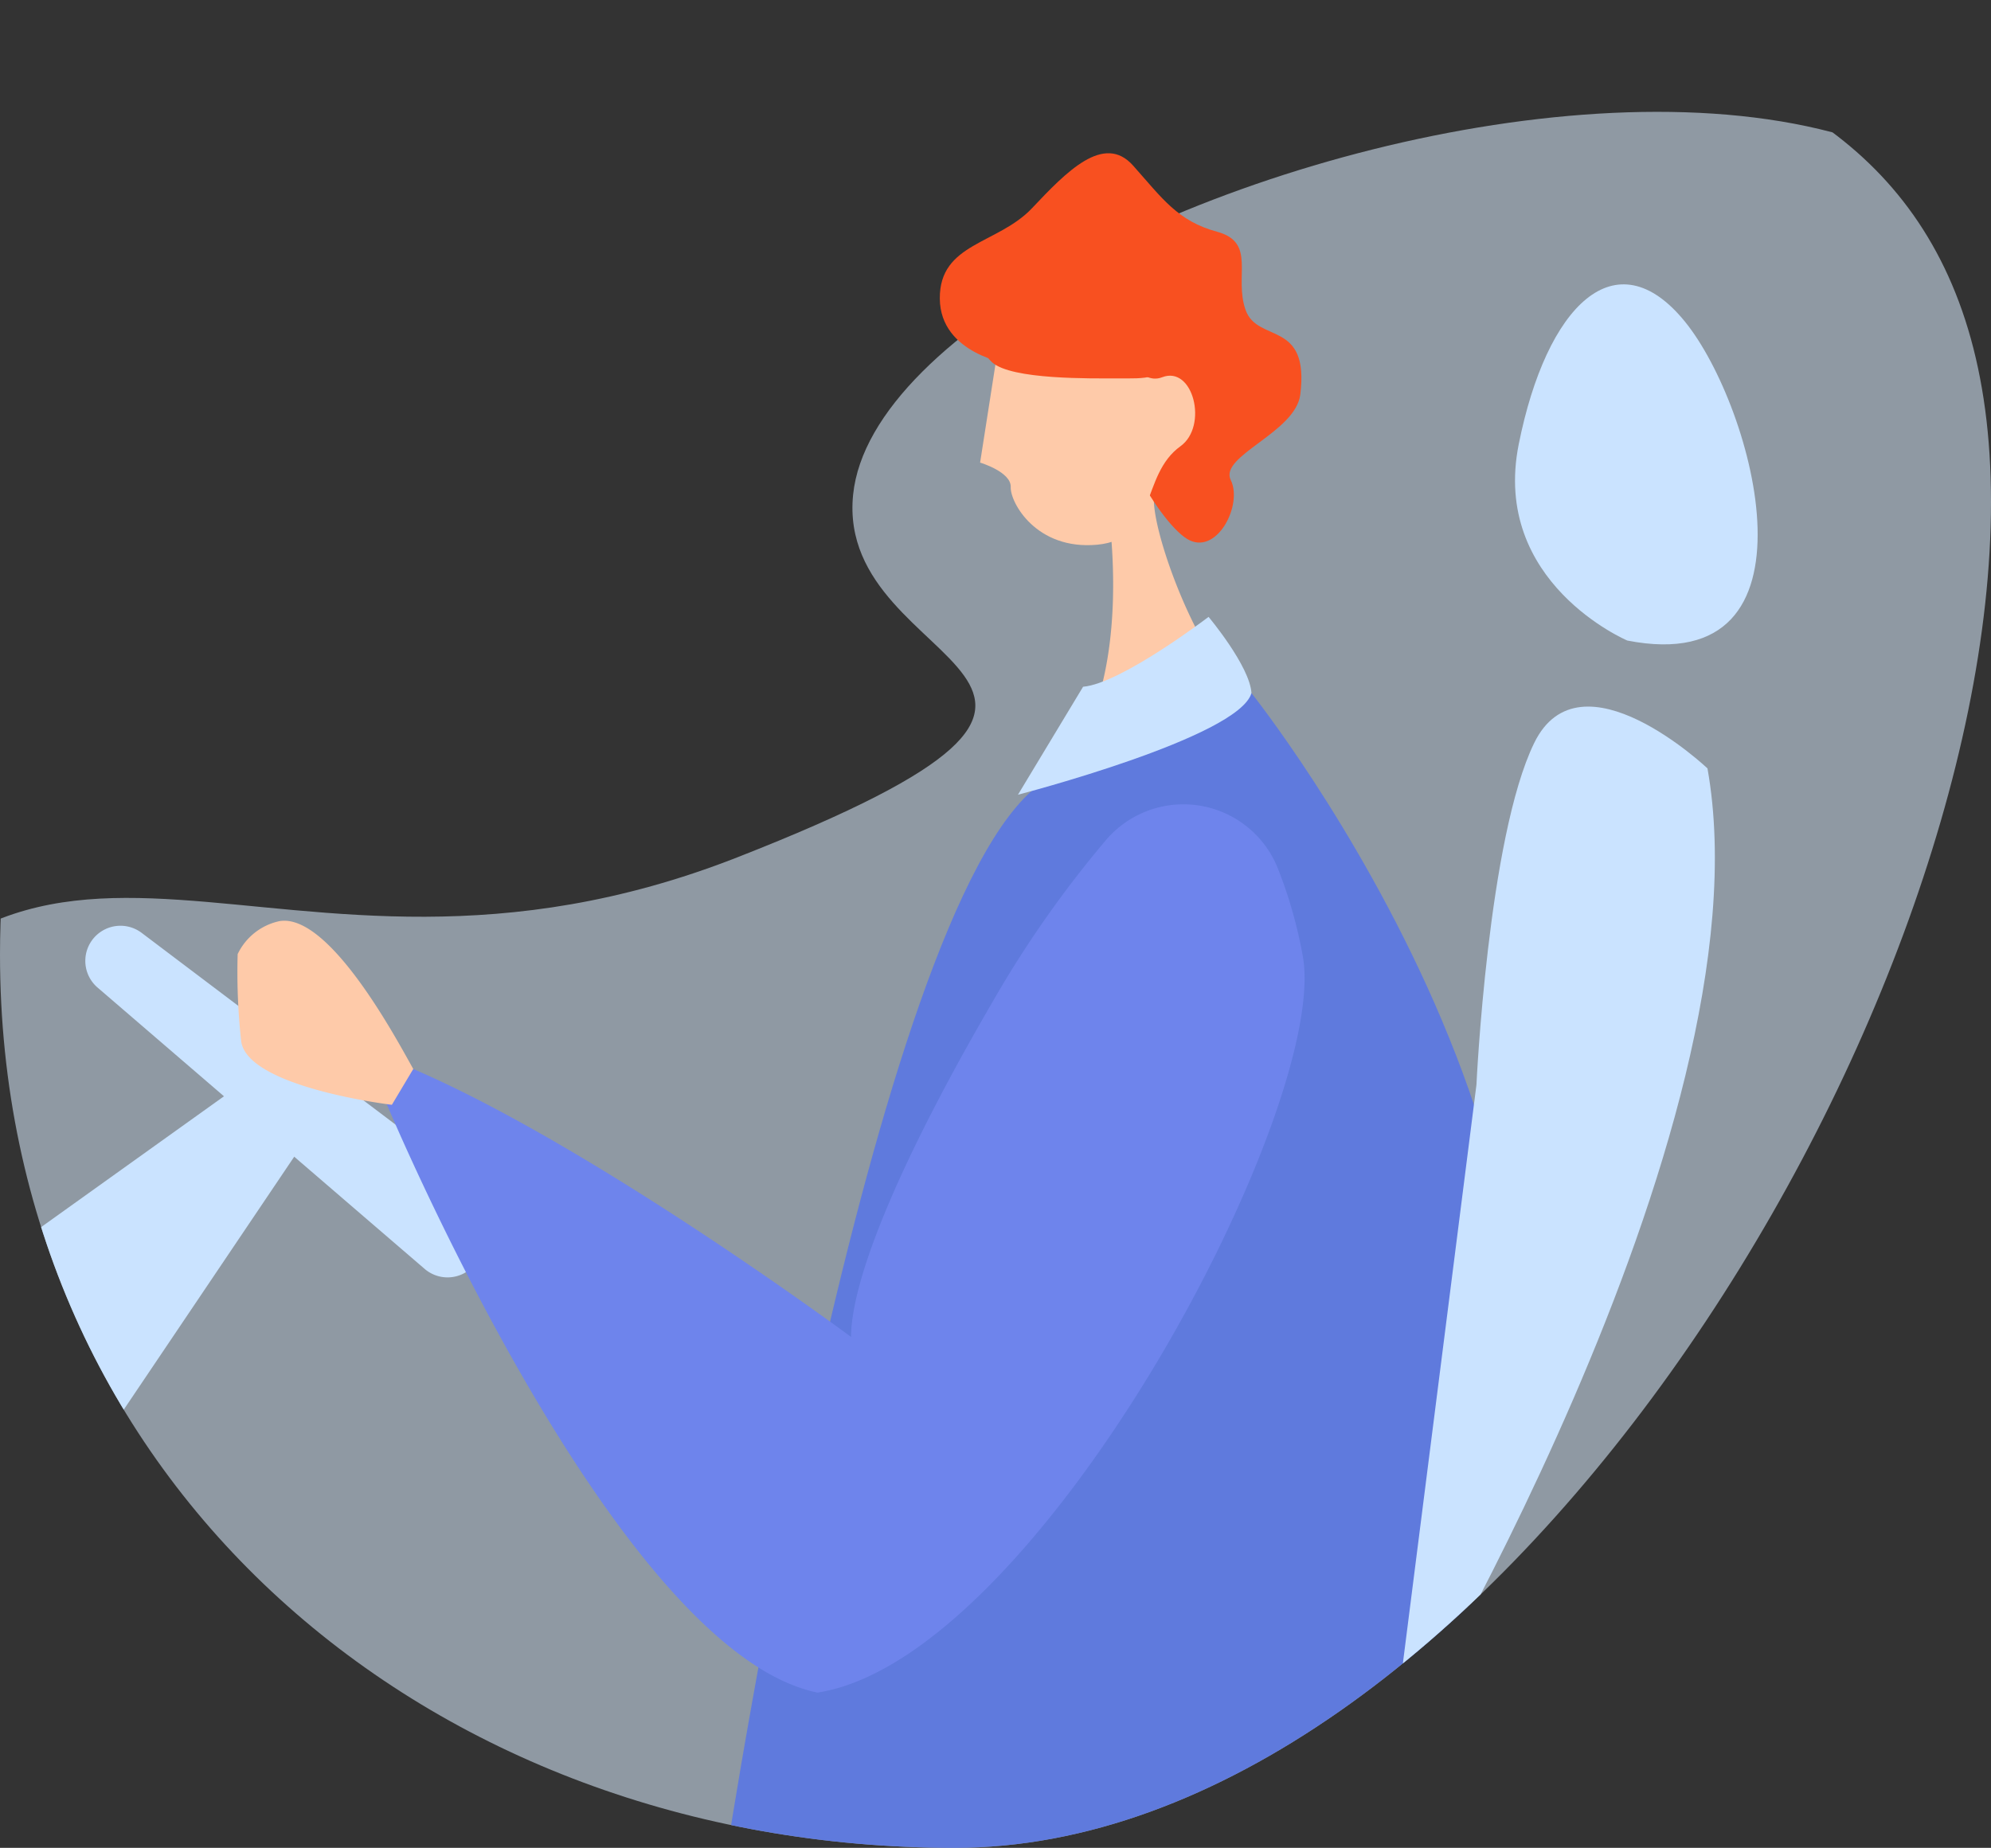 <svg xmlns="http://www.w3.org/2000/svg" xmlns:xlink="http://www.w3.org/1999/xlink" width="268" height="248.792" viewBox="0 0 268 248.792">
  <rect x="0" y="0" width="268" height="248.792" fill="#333333" stroke="none"/>
  <defs>
    <clipPath id="clip-path">
      <path id="Path_17086" data-name="Path 17086" d="M128.49,0C199.454,0,268-3.4,268,67.568s-68.546,181.2-139.51,181.2S0,199.455,0,128.491A128.49,128.49,0,0,1,128.49,0Z" transform="translate(1455 653)" fill="#fff" stroke="#707070" stroke-width="1"/>
    </clipPath>
  </defs>
  <g id="Mask_Group_3" data-name="Mask Group 3" transform="translate(-1455 -652.975)" clip-path="url(#clip-path)">
    <g id="Group_5845" data-name="Group 5845" transform="translate(1423.973 668.032)">
      <path id="Path_17073" data-name="Path 17073" d="M2401.439,1021.833s-136.045-50.356-105.424-107.687,62.543-11.076,125.737-35.832,13.1-24.235,15.636-48.862c4.561-44.3,187.63-93.815,161.571,9.772S2563.66,1043.984,2401.439,1021.833Z" transform="translate(-2291.525 -777.922)" fill="#daedff" opacity="0.55"/>
      <g id="Group_5844" data-name="Group 5844" transform="translate(0.047 5.577)">
        <path id="Path_17074" data-name="Path 17074" d="M2344.762,885.605l46.918,35.44a4.731,4.731,0,0,1,.2,7.39l-2.889,2.44a4.732,4.732,0,0,1-6.139-.029l-44.028-37.88a4.731,4.731,0,0,1,.435-7.505h0A4.73,4.73,0,0,1,2344.762,885.605Z" transform="translate(-2294.715 -780.64)" fill="#cae3ff"/>
        <path id="Path_17075" data-name="Path 17075" d="M2483.87,821.816s4.976,26.434-6.841,38.562c12.595,8.4,19.717-8.548,22.982-13.679-4.975-6.064-9.921-19.752-9.61-24.105A36.823,36.823,0,0,0,2483.87,821.816Z" transform="translate(-2304.094 -776.427)" fill="#fecaa9"/>
        <path id="Path_17076" data-name="Path 17076" d="M2502.177,851.037S2558.367,921.4,2531,974.573s-67.247,37.853-67.247,37.853l-32.271-4.871S2451,879.8,2473.7,863.321,2502.177,851.037,2502.177,851.037Z" transform="translate(-2302.743 -778.354)" fill="#5f7add"/>
        <path id="Path_17077" data-name="Path 17077" d="M2497.4,840.071s-11.759,8.98-16.89,9.407l-8.766,14.539s29.718-7.7,31.429-13.683C2502.961,846.7,2497.4,840.071,2497.4,840.071Z" transform="translate(-2303.74 -777.651)" fill="#cae3ff"/>
        <path id="Path_17078" data-name="Path 17078" d="M2500.554,875.62a13.685,13.685,0,0,0-23.088-3.677,146.511,146.511,0,0,0-15.182,21.642c-14.3,24.567-19.125,38.717-19.125,45.247,0,0-34.363-25.5-58.931-36.074l-3.731,4.354s30.787,74.013,58.154,79.61c29.854-4.665,69.037-78.989,65.305-99.2A61.6,61.6,0,0,0,2500.554,875.62Z" transform="translate(-2297.62 -779.466)" fill="#6e84ec"/>
        <path id="Path_17079" data-name="Path 17079" d="M2469.893,801.538s-9.375-1.306-9.426-8.81,7.8-7.28,12.417-12.173,9.669-10.147,13.6-5.733,5.992,7.47,11.314,8.913,2.232,6.01,3.828,10.526,8.624,1.283,7.365,11.385c-.641,5.136-10.974,8.258-9.36,11.521s-1.719,9.89-5.513,8.12-11.79-15.3-9.368-20.259.273-11.813-4.742-7.658S2475.028,801.282,2469.893,801.538Z" transform="translate(-2302.983 -773.164)" fill="#f85020"/>
        <path id="Path_17080" data-name="Path 17080" d="M2565.933,860.223s-17.1-16.171-23.323-3.421-7.774,46.025-7.774,46.025l-11.506,90.495S2574.642,909.046,2565.933,860.223Z" transform="translate(-2305.118 -777.404)" fill="#cae3ff"/>
        <path id="Path_17081" data-name="Path 17081" d="M2558.576,840.041s-18.348-7.775-14.616-26.434,13.061-27.988,22.39-16.481S2585.632,845.327,2558.576,840.041Z" transform="translate(-2308.549 -774.433)" fill="#cae3ff"/>
        <path id="Path_17082" data-name="Path 17082" d="M2468.842,799.847l-2.561,16.4s4.207,1.254,4.121,3.3,3.421,8.512,11.629,7.757,5.754-9.329,11.226-13.265c3.747-2.7,1.719-10.913-2.48-9.28-3.082,1.2-5.6-3.848-8.746-7C2478.322,794.048,2475.659,792.207,2468.842,799.847Z" transform="translate(-2303.373 -774.598)" fill="#fecaa9"/>
        <path id="Path_17083" data-name="Path 17083" d="M2491.381,801.394c0,3.542-2.988,3.265-6.53,3.265s-14.327.205-16.949-2.177c-4.237-3.848,2.833-11.662,6.376-11.662S2491.381,797.852,2491.381,801.394Z" transform="translate(-2303.394 -774.348)" fill="#f85020"/>
        <path id="Path_17084" data-name="Path 17084" d="M2382.794,903.886s-.162-.3-.457-.827c-2.329-4.154-11.074-20.224-17.579-19.076a8.121,8.121,0,0,0-5.6,4.431,84.88,84.88,0,0,0,.466,11.662c.7,6.3,20.292,8.63,20.292,8.63" transform="translate(-2296.187 -780.592)" fill="#fecaa9"/>
        <path id="Path_17085" data-name="Path 17085" d="M2355.1,907.487l-63.439,45.4L2324,974.037l39.183-58.153Z" transform="translate(-2291.663 -782.172)" fill="#cae3ff"/>
      </g>
    </g>
  </g>
</svg>
